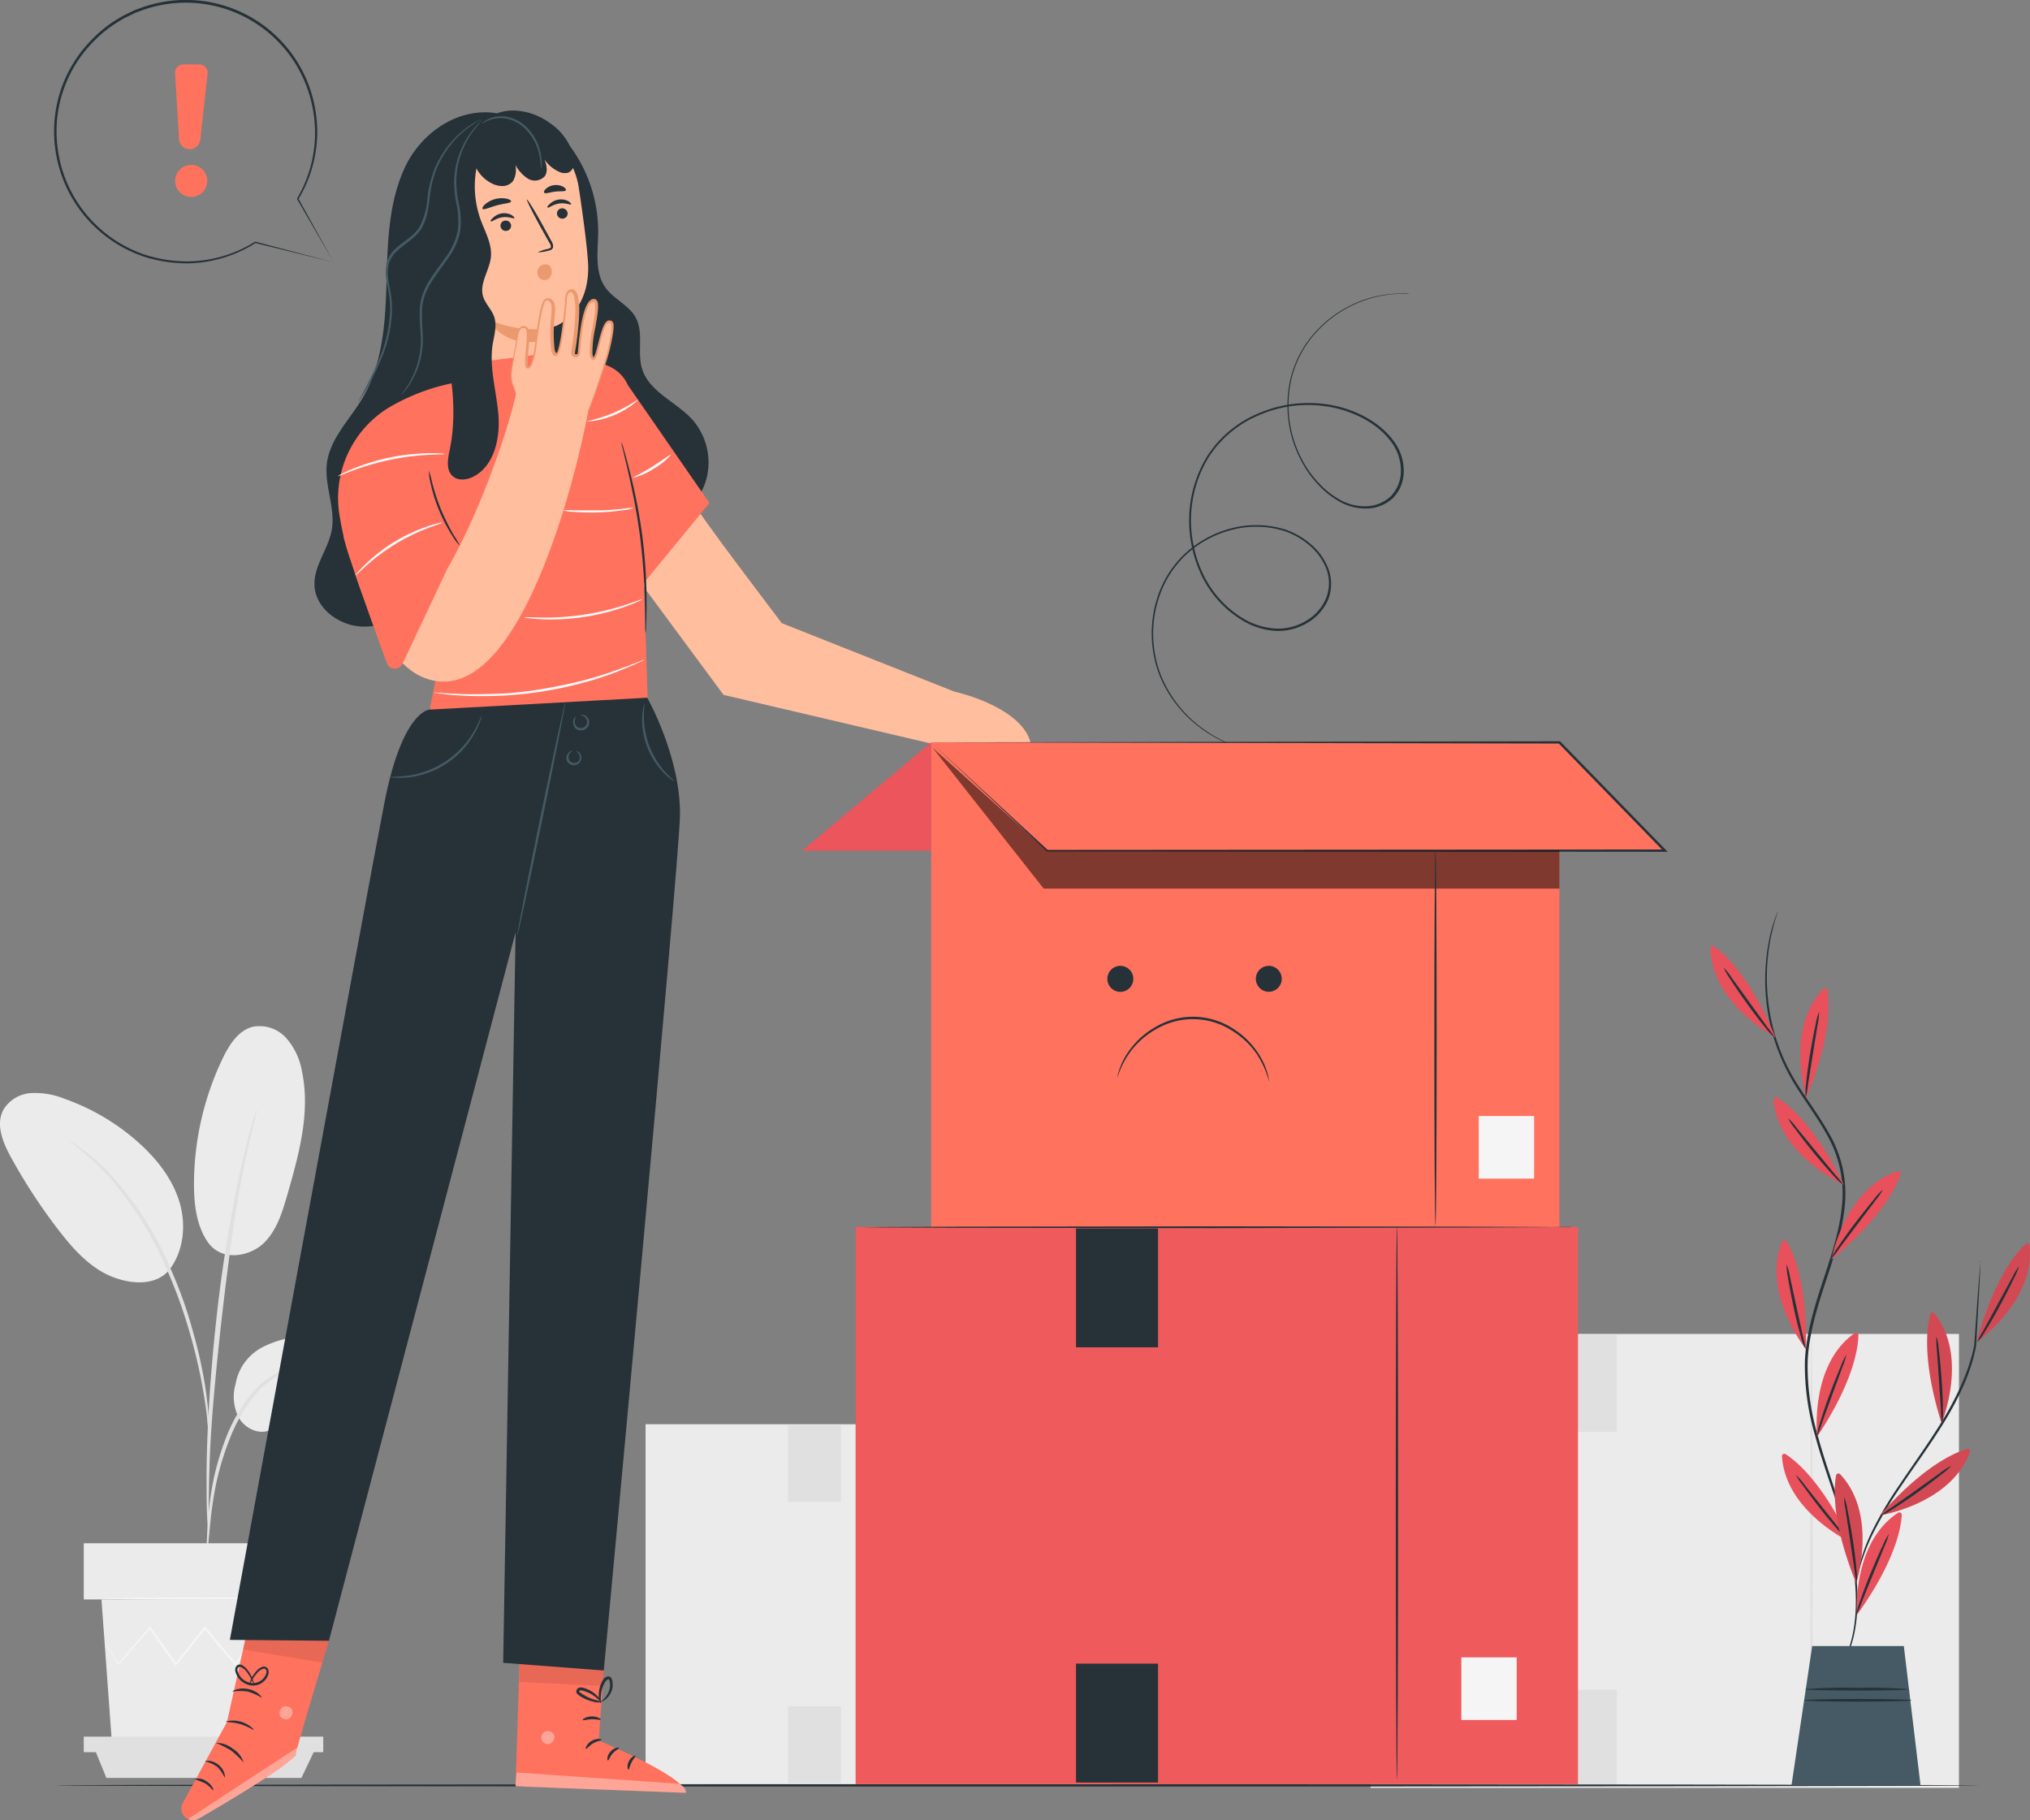 <svg xmlns="http://www.w3.org/2000/svg" width="2184.241" height="1958.179" viewBox="0 0 2184.241 1958.179">
  <rect x="0" y="0" width="2184.241" height="1958.179" fill="#808080" stroke="none"/>
  <g id="Group_12" data-name="Group 12" transform="translate(7133.686 5557.196)">
    <path id="Path_4" data-name="Path 4" d="M636.348,234.457h-502.1V621.716h502.1Z" transform="translate(-6573.324 -4259.499)" fill="#ebebeb"/>
    <path id="Path_5" data-name="Path 5" d="M189.557,619.967c-.673,0-1.256-86.338-1.256-192.835s.583-192.835,1.256-192.835,1.256,86.345,1.256,192.835S190.23,619.967,189.557,619.967Z" transform="translate(-6252.307 -4260.449)" fill="#e0e0e0"/>
    <path id="Path_6" data-name="Path 6" d="M233.4,277.565H194.929V321.1H233.4Z" transform="translate(-6212.942 -4003.469)" fill="#fafafa"/>
    <path id="Path_7" data-name="Path 7" d="M213.357,234.6H156.33v82.626h57.027Z" transform="translate(-6442.191 -4258.631)" fill="#e0e0e0"/>
    <path id="Path_8" data-name="Path 8" d="M213.357,278.19H156.33v82.633h57.027Z" transform="translate(-6442.191 -3999.757)" fill="#e0e0e0"/>
    <path id="Path_9" data-name="Path 9" d="M879.8,220.465H246.665V708.774H879.8Z" transform="translate(-5905.668 -4342.601)" fill="#ebebeb"/>
    <path id="Path_10" data-name="Path 10" d="M316.109,706.421c-.673,0-1.249-108.808-1.249-243.069s.576-243.075,1.249-243.075,1.256,108.808,1.256,243.075S316.838,706.421,316.109,706.421Z" transform="translate(-5500.64 -4343.717)" fill="#e0e0e0"/>
    <path id="Path_11" data-name="Path 11" d="M371.716,274.814h-48.54v54.862h48.54Z" transform="translate(-5451.249 -4019.808)" fill="#fafafa"/>
    <path id="Path_12" data-name="Path 12" d="M346.429,220.646H274.5V324.825h71.926Z" transform="translate(-5740.331 -4341.526)" fill="#e0e0e0"/>
    <path id="Path_13" data-name="Path 13" d="M346.429,275.606H274.5V379.785h71.926Z" transform="translate(-5740.331 -4015.104)" fill="#e0e0e0"/>
    <path id="Path_14" data-name="Path 14" d="M101.072,233.322c25.647-13.205,55.826-14.94,84.269-10.215,15.282,2.5,31.191,7.085,41.6,18.556s12.341,31.678.434,41.559c-7.135,5.877-17.018,6.745-26.273,6.655-22.273-.291-46.956-4.2-64.745,9.2-10.172,7.668-16.921,20.346-28.926,24.107s-25.262-3.324-31.529-14.031a48.918,48.918,0,0,1-3.567-36.2,55.222,55.222,0,0,1,28.733-39.63Z" transform="translate(-6952.572 -4341.093)" fill="#ebebeb"/>
    <path id="Path_15" data-name="Path 15" d="M78.982,404.906c15.667,22.372,46.136,15,60.261,1.3s20.1-33.461,25.5-52.308c12.438-43.148,24.924-88.413,15.716-132.332A73.225,73.225,0,0,0,163.54,185.6a38.587,38.587,0,0,0-36.35-12.1c-15.378,4.053-24.924,19.284-31.818,33.413A314.746,314.746,0,0,0,64.229,342.237C64.229,364.075,66.688,386.926,78.982,404.906Z" transform="translate(-6989.2 -4626.016)" fill="#ebebeb"/>
    <path id="Path_16" data-name="Path 16" d="M214.617,375.463c17.018-20.2,20.247-49.609,12.679-74.916s-24.683-46.812-44.4-64.4a239.024,239.024,0,0,0-79.448-46.861A84.782,84.782,0,0,0,67.676,183.2,37.459,37.459,0,0,0,37.69,201.336c-8.389,15.953-.338,35.286,8.34,51.1a606.967,606.967,0,0,0,52.162,79.5c15.668,20.152,33.746,40.06,57.417,49.172s48.643,8.049,61.274-8.487" transform="translate(-7167.838 -4564.465)" fill="#ebebeb"/>
    <path id="Path_17" data-name="Path 17" d="M66.431,431.026A48.424,48.424,0,0,0,67.877,420.9c.723-7.425,1.591-16.724,2.7-27.764A404.61,404.61,0,0,1,76.8,352.446a311.315,311.315,0,0,1,14.8-48.207,178.392,178.392,0,0,1,24.539-43.391,92.646,92.646,0,0,1,31-25.793,87.44,87.44,0,0,1,26.129-8.1,47.53,47.53,0,0,0,10.124-1.492,47.032,47.032,0,0,0-10.269,0,78.826,78.826,0,0,0-27.238,7.085,91.313,91.313,0,0,0-32.734,26.036,171.858,171.858,0,0,0-25.454,44.3,294.844,294.844,0,0,0-14.463,48.838,353.6,353.6,0,0,0-5.448,41.219c-.867,11.811-1.2,21.352-1.35,27.958A48.214,48.214,0,0,0,66.431,431.026Z" transform="translate(-6977.709 -4314.576)" fill="#e0e0e0"/>
    <path id="Path_18" data-name="Path 18" d="M68.255,644.628a20.484,20.484,0,0,0,.289-4.816v-13.5c0-11.714,0-28.68.578-49.6,1.061-41.851,4.821-86.775,11.618-150.367,6.6-59.733,15.427-129.2,24.779-174.37,1.977-10.27,4-19.527,5.93-27.625s3.327-15.135,4.821-20.776,2.314-9.646,3.182-13.115a19.771,19.771,0,0,0,.82-4.823,19.357,19.357,0,0,0-1.639,4.441c-1.061,3.421-2.362,7.661-3.953,12.914s-3.519,12.588-5.544,20.637S104.8,240.93,102.628,251.2A1528.052,1528.052,0,0,0,76.547,412.989C69.6,476.622,66.471,534.572,66.182,576.513c0,20.97,0,37.986.724,49.706.337,5.447.627,9.93.82,13.448A20.688,20.688,0,0,0,68.255,644.628Z" transform="translate(-6977.606 -4549.489)" fill="#e0e0e0"/>
    <path id="Path_19" data-name="Path 19" d="M194.408,503.421a90.778,90.778,0,0,0,0-14.129c-.53-9.062-1.784-22.129-4.339-38.18a502,502,0,0,0-12.631-55.632,459.329,459.329,0,0,0-23.285-65.854A350.065,350.065,0,0,0,85.841,223.276a169.725,169.725,0,0,0-16.1-14.947c-2.459-2.116-4.821-4.191-6.846-5.829l-5.978-4.3a85.887,85.887,0,0,0-11.907-7.612c-.675.916,16.825,11.228,38.9,34.71a369.331,369.331,0,0,1,66.625,106.06,511.8,511.8,0,0,1,23.381,65.222q7.952,27.188,13.161,55.056c2.892,15.863,4.821,28.93,5.592,37.8A88.53,88.53,0,0,0,194.408,503.421Z" transform="translate(-7103.47 -4520.024)" fill="#e0e0e0"/>
    <path id="Path_20" data-name="Path 20" d="M49.884,261.628l11.185,153.4H258.147l11.185-153.4Z" transform="translate(-7074.405 -4098.123)" fill="#ebebeb"/>
    <path id="Path_21" data-name="Path 21" d="M309.156,252.916H47.139v60.455H309.156Z" transform="translate(-7090.703 -4149.866)" fill="#ebebeb"/>
    <path id="Path_22" data-name="Path 22" d="M47.139,282.893v16.73H304.816v-16.73Z" transform="translate(-7090.703 -3971.824)" fill="#e0e0e0"/>
    <path id="Path_23" data-name="Path 23" d="M60.963,314.546,48.911,285.04H284.894l-14.077,29.506Z" transform="translate(-7080.182 -3959.073)" fill="#e0e0e0"/>
    <path id="Path_24" data-name="Path 24" d="M262.861,287.217a7.232,7.232,0,0,1-.916,1.443c-.772,1.013-1.784,2.318-2.941,3.907L247.53,307.029l-.53.673-.482-.673-28.2-39h1.59l-27.768,39.29-.867,1.256-.965-1.159L157.38,268.224h1.881l-1.784,2.311L128.02,307.417l-1.012,1.249-.867-1.3-27.817-39.29h1.639l-34.229,38.95-.578.722-.482-.819-10.7-17.737c-1.157-1.929-2.025-3.518-2.748-4.823a7.566,7.566,0,0,1-.867-1.735,7.33,7.33,0,0,1,1.157,1.541l3.037,4.58,11.233,17.695H64.722l33.746-39.436.82-1.013.772,1.062,28.058,39.144h-1.832l29.359-36.972c.627-.777,1.253-1.547,1.784-2.269l.964-1.207.965,1.159,32.83,39.29h-1.832l28.058-39.1.82-1.159.771,1.159c11.137,15.863,20.585,29.311,27.624,39.436h-1.012l11.956-14.462c1.3-1.5,2.362-2.7,3.182-3.712A10.2,10.2,0,0,1,262.861,287.217Z" transform="translate(-7071.599 -4073.576)" fill="#f5f5f5"/>
    <path id="Path_25" data-name="Path 25" d="M270.717,262.515c0,.673-49.415,1.249-110.3,1.249s-110.3-.576-110.3-1.249,49.366-1.207,110.3-1.207S270.717,261.842,270.717,262.515Z" transform="translate(-7073.043 -4100.023)" fill="#f5f5f5"/>
    <path id="Path_46" data-name="Path 46" d="M2112.485,291.527c0,.722-463.383,1.256-1034.8,1.256s-1034.9-.534-1034.9-1.256,463.29-1.256,1034.9-1.256S2112.485,290.854,2112.485,291.527Z" transform="translate(-7116.616 -3928.005)" fill="#263238"/>
    <path id="Path_47" data-name="Path 47" d="M185.6,35.487A154.29,154.29,0,0,1,220.4,134.123c-.243,20.344-4,42.761,7.855,59.3,8.972,12.534,25.363,18.85,32.642,32.445,8.771,16.343,1.3,37.025,6.7,54.766,7.619,25.165,37.125,35.723,54.626,55.343a70.016,70.016,0,0,1,14.461,64.022,71.931,71.931,0,0,1-45.223,47.823,46.862,46.862,0,0,1-35.772-.578c-11.811-5.882-19.284-17.982-25.065-29.794C219.008,394.21,116.945,268.626,111.158,243.268" transform="translate(-6710.479 -5441.235)" fill="#263238"/>
    <path id="Path_48" data-name="Path 48" d="M279.135,32.089c-41.747-6.749-81.953,20.971-99.454,59.442S161.6,173.487,160.4,215.91s-4.291,86.39-25.84,122.74c-13.692,23.092-34.9,43.388-38.23,69.951-2.989,23.815,9.352,47.823,5.254,71.494-3.568,20.633-19.284,38.567-18.657,59.44.772,25.169,26.66,44.113,51.777,44.786s48.643-12.484,68.357-28.1a262.723,262.723,0,0,0,75.062-95.406" transform="translate(-6878.263 -5467.438)" fill="#263238"/>
    <path id="Path_49" data-name="Path 49" d="M101.8,121.577A79.023,79.023,0,0,1,172.87,33.113c42.087-4.05,79.545,27.334,85.859,69.18,5.544,36.686,10.27,73.712,10.124,87.161-.534,40.544-24.107,56.309-33.746,61.081a54.323,54.323,0,0,1-10.707,2.651v.289l8.972,46.57c4.094,30.516-12.921,57.85-43.391,62.142s-54.425-18.995-59.1-49.511Z" transform="translate(-6769.631 -5457.422)" fill="#ffbe9d"/>
    <path id="Path_50" data-name="Path 50" d="M144.532,49.881c-.673.964-6.03-1.881-12.872-.868s-11.429,5.159-12.3,4.436,0-1.928,2.123-3.857a17.731,17.731,0,0,1,9.639-4.821,16.873,16.873,0,0,1,10.416,1.735C143.949,48.049,144.865,49.495,144.532,49.881Z" transform="translate(-6663.726 -5387.269)" fill="#263238"/>
    <path id="Path_51" data-name="Path 51" d="M135.737,52c-.68.965-6.03-1.928-12.921-.916s-11.38,5.207-12.248,4.483,0-1.976,2.123-3.856a17.737,17.737,0,0,1,9.639-4.821,17.261,17.261,0,0,1,10.416,1.784C135.105,50.167,136.07,51.565,135.737,52Z" transform="translate(-6715.962 -5374.539)" fill="#263238"/>
    <path id="Path_52" data-name="Path 52" d="M127.415,101.351a45.278,45.278,0,0,1,10.846-3.615c1.742-.434,3.331-1.012,3.477-2.266a9.086,9.086,0,0,0-1.929-4.821l-7.182-12.824C122.641,59.891,115.175,45.044,115.9,44.61s9.639,13.884,19.284,31.818c2.456,4.435,4.823,8.678,6.939,12.679a10.463,10.463,0,0,1,1.929,6.749,4.363,4.363,0,0,1-.9,1.788,4.422,4.422,0,0,1-1.6,1.2,12.336,12.336,0,0,1-2.942.867A43.373,43.373,0,0,1,127.415,101.351Z" transform="translate(-6682.624 -5387.107)" fill="#263238"/>
    <path id="Path_53" data-name="Path 53" d="M172.167,72.291s-26.175,6.026-62.238-9.063c0,0,15.572,33.506,64.695,21.6Z" transform="translate(-6717.779 -5276.477)" fill="#eb996e"/>
    <path id="Path_54" data-name="Path 54" d="M139.837,47.829c-.389,1.976-7.376,2.073-15.287,4.243s-14.121,5.254-15.426,3.76c-.576-.723.291-2.651,2.651-4.821a27.58,27.58,0,0,1,23.385-6.074C138.339,45.66,139.837,46.913,139.837,47.829Z" transform="translate(-6723.581 -5388.351)" fill="#263238"/>
    <path id="Path_55" data-name="Path 55" d="M142.046,47.913c-.965,1.736-5.926.82-11.616,1.543s-10.367,2.6-11.714,1.109c-.583-.723,0-2.363,1.832-4.146a15.989,15.989,0,0,1,9.063-3.953,16.431,16.431,0,0,1,9.639,1.784C141.567,45.551,142.483,47.045,142.046,47.913Z" transform="translate(-6666.881 -5400.487)" fill="#263238"/>
    <path id="Path_56" data-name="Path 56" d="M111.809,54.09a5.66,5.66,0,0,0,2.248,3.771,5.691,5.691,0,0,0,4.261,1.049,5.526,5.526,0,0,0,2.061-.666,5.518,5.518,0,0,0,2.609-3.345,5.534,5.534,0,0,0,.153-2.159,5.743,5.743,0,0,0-6.509-4.821,5.458,5.458,0,0,0-4.691,4A5.428,5.428,0,0,0,111.809,54.09Z" transform="translate(-6706.933 -5367.759)" fill="#263238"/>
    <path id="Path_57" data-name="Path 57" d="M120.566,52.193a5.743,5.743,0,0,0,6.509,4.821,5.511,5.511,0,0,0,3.706-2.076A5.62,5.62,0,0,0,131.752,53a5.53,5.53,0,0,0,.146-2.159,5.733,5.733,0,0,0-6.509-4.821,5.427,5.427,0,0,0-2.068.654,5.484,5.484,0,0,0-1.652,1.409,5.5,5.5,0,0,0-1.1,4.107Z" transform="translate(-6654.901 -5379.023)" fill="#263238"/>
    <path id="Path_58" data-name="Path 58" d="M128.586,55.024a8.493,8.493,0,0,0-10.034,4.146,8.839,8.839,0,0,0,1.207,10.172,7.762,7.762,0,0,0,10.027.723,9.657,9.657,0,0,0,3.137-6.556,9.234,9.234,0,0,0-1.547-6.556,5.25,5.25,0,0,0-6.12-1.833" transform="translate(-6672.99 -5327.474)" fill="#eb996e"/>
    <path id="Path_59" data-name="Path 59" d="M218.674,80.933a62.12,62.12,0,0,0-26.425-37.121,68.923,68.923,0,0,0-36.924-12.968,50.655,50.655,0,0,0-36.348,13.209,37.775,37.775,0,0,0-11.186,26.274l.77-6.749a24.579,24.579,0,0,0,0,17.017c1.11,2.941,2.456,5.93,3.615,8.87a38.08,38.08,0,0,0,18.028,19.621,24.8,24.8,0,0,0,12.053,2.941,14.454,14.454,0,0,0,10.943-5.352,24.117,24.117,0,0,0,2.6-17.259,41.254,41.254,0,0,0,13.164,14.463,14.461,14.461,0,0,0,18.125-2.073c3.955-4.821,2.408-12.438,0-18.416A36.437,36.437,0,0,0,202.186,96.36a13.445,13.445,0,0,0,10.749,1.157,10.453,10.453,0,0,0,5.593-7.231A22.137,22.137,0,0,0,218.674,80.933Z" transform="translate(-6734.926 -5469.085)" fill="#263238"/>
    <path id="Path_60" data-name="Path 60" d="M173.276,88.464c-.437,0-.34-5.737-2.221-14.463a55.139,55.139,0,0,0-16.633-30.227,39.513,39.513,0,0,0-16.675-9.015,36.278,36.278,0,0,0-15.53-.386,44.845,44.845,0,0,0-13.4,5.544,12.944,12.944,0,0,1,2.942-2.748,29.6,29.6,0,0,1,10.076-4.531,36.059,36.059,0,0,1,16.439,0,40.811,40.811,0,0,1,17.834,9.642,53.928,53.928,0,0,1,16.73,31.769,69.035,69.035,0,0,1,.867,10.9A10.239,10.239,0,0,1,173.276,88.464Z" transform="translate(-6724.383 -5463.792)" fill="#455a64"/>
    <path id="Path_61" data-name="Path 61" d="M477.36,292.436,292,218.915S197.077,94.393,199.054,91.982l-66.679,72.987,96.907,131.083,224.6,52.641,106.351.867C551.846,308.633,477.36,292.436,477.36,292.436Z" transform="translate(-6584.466 -5105.695)" fill="#ffbe9d"/>
    <path id="Path_62" data-name="Path 62" d="M345.376,77.927l-25.259-9.642L211.066,82.121V101.4l-3.136.386a223.419,223.419,0,0,0-66.768,25.936,113.967,113.967,0,0,0-53.03,116.039c4.436,27.576,13.017,61.08,29.6,80.461,31.673,37.07,60.6-8.73,60.6-8.73s19.862,45.32,18.7,66.77c-.965,17.987-8.868,55.4-11.422,67.061a3.508,3.508,0,0,0-.028,1.423,3.614,3.614,0,0,0,.534,1.311,3.568,3.568,0,0,0,2.339,1.513l230.05,42.565,1.11-56.264-7.328-231.4-10.367-89.861S402.264,75.709,345.376,77.927Z" transform="translate(-6856.472 -5246.438)" fill="#ff725e"/>
    <path id="Path_63" data-name="Path 63" d="M131.521,73.384l87.691,126.741-70.628,86Z" transform="translate(-6589.539 -5216.153)" fill="#ff725e"/>
    <path id="Path_64" data-name="Path 64" d="M156.481,287.8a55.808,55.808,0,0,1-.333-8.2c0-5.683,0-13.157-.291-22.268A674.91,674.91,0,0,0,150.6,184.2c-3.615-28.443-9.16-53.849-13.358-72.313l-5.107-21.694a55.2,55.2,0,0,1-1.638-8,46.269,46.269,0,0,1,2.6,7.762c1.492,4.821,3.518,12.389,5.836,21.549a590.363,590.363,0,0,1,14.17,72.313,566.57,566.57,0,0,1,4.531,73.472c0,9.639-.243,17.064-.527,22.317A48.483,48.483,0,0,1,156.481,287.8Z" transform="translate(-6595.603 -5163.874)" fill="#263238"/>
    <path id="Path_65" data-name="Path 65" d="M201.568,84.791c0,.386-6.648.337-17.307.868A280.266,280.266,0,0,0,142.9,91.01a286.627,286.627,0,0,0-40.11,11.522c-10.027,3.713-16.053,6.46-16.246,6.075a17.187,17.187,0,0,1,4.05-2.362c2.652-1.447,6.6-3.279,11.57-5.352a224.544,224.544,0,0,1,81.952-16.969c5.406,0,9.646,0,12.782.289A15.191,15.191,0,0,1,201.568,84.791Z" transform="translate(-6856.667 -5153.558)" fill="#fafafa"/>
    <path id="Path_66" data-name="Path 66" d="M197.349,92.408a42.653,42.653,0,0,1-10.943,2.411,243.332,243.332,0,0,1-53.849,1.832,43.4,43.4,0,0,1-11.089-1.639,63.133,63.133,0,0,1,11.186,0H159.46c10.457,0,19.909-1.061,26.751-1.688A61.569,61.569,0,0,1,197.349,92.408Z" transform="translate(-6649.246 -5103.18)" fill="#fafafa"/>
    <path id="Path_67" data-name="Path 67" d="M173.239,84.177a68.182,68.182,0,0,1-18.8,15.186A66.171,66.171,0,0,1,132.311,109c-.291-.674,9.646-4.821,20.825-11.956S172.76,83.6,173.239,84.177Z" transform="translate(-6584.881 -5152.27)" fill="#fafafa"/>
    <path id="Path_68" data-name="Path 68" d="M180.179,75.706a90.928,90.928,0,0,1-55.008,23.14c0-.771,13.261-2.8,28.493-9.3S179.7,75.08,180.179,75.706Z" transform="translate(-6627.253 -5202.566)" fill="#fafafa"/>
    <path id="Path_69" data-name="Path 69" d="M242.926,106.58a23.082,23.082,0,0,1-4.531,2.366c-3.039,1.443-7.425,3.227-13.018,5.3a240.708,240.708,0,0,1-44.786,11.38,237.085,237.085,0,0,1-46.139,2.554c-5.926-.243-10.7-.673-13.976-1.11a22.844,22.844,0,0,1-5.066-.916c0-.43,7.328,0,19.284.291a283.452,283.452,0,0,0,90.294-13.885C235.98,108.947,242.78,106.2,242.926,106.58Z" transform="translate(-6685.226 -5019.202)" fill="#fafafa"/>
    <path id="Path_70" data-name="Path 70" d="M327.687,115.964a17.942,17.942,0,0,1-2.075,1.207l-6.169,2.7c-5.3,2.505-13.164,5.78-23,9.639A355.072,355.072,0,0,1,261.3,140.744a414.25,414.25,0,0,1-89.183,13.837c-13.885.527-26.369.479-36.882,0s-18.944-1.256-24.78-2.075l-6.7-.916a9.122,9.122,0,0,1-2.318-.479,7.522,7.522,0,0,1,2.366,0l6.745.43c5.836.486,14.461.965,24.732,1.256s22.948,0,36.736-.486a354.445,354.445,0,0,0,44.689-4.816c15.766-2.609,30.616-5.739,44.016-9.111s25.259-7.189,35.1-10.707,17.834-6.46,23.233-8.674l6.266-2.463A12.144,12.144,0,0,1,327.687,115.964Z" transform="translate(-6768.203 -4963.26)" fill="#fafafa"/>
    <path id="Path_71" data-name="Path 71" d="M137.443,263.656l-26.081,117.78L63.78,468.642a12.352,12.352,0,0,0,11.394,18.271,12.246,12.246,0,0,0,5.576-1.638c22.08-12.726,103.119-60.115,104.517-68.844,1.688-10.076,35.771-122.4,35.771-122.4Z" transform="translate(-7000.802 -4086.078)" fill="#ff725e"/>
    <g id="Group_1" data-name="Group 1" transform="translate(-6931.334 -3677.406)" opacity="0.6">
      <path id="Path_72" data-name="Path 72" d="M63.312,361.684l117.775-77.13-1.253,4.816a18.63,18.63,0,0,1-7.135,10.707c-9.642,6.891-36.494,25.4-97.72,61.177a12.36,12.36,0,0,1-11.666.431Z" transform="translate(-63.312 -284.554)" fill="#fff" opacity="0.6"/>
    </g>
    <g id="Group_2" data-name="Group 2" transform="translate(-6832.956 -3721.647)" opacity="0.6">
      <path id="Path_73" data-name="Path 73" d="M82.087,278.6a7.47,7.47,0,0,0-4.291,9.014,7.181,7.181,0,0,0,8.87,4.337,7.9,7.9,0,0,0,4.531-9.639,7.48,7.48,0,0,0-9.641-3.525" transform="translate(-77.49 -278.178)" fill="#fff" opacity="0.6"/>
    </g>
    <path id="Path_74" data-name="Path 74" d="M86.889,304.655a38.554,38.554,0,0,0-8.051-11.616A37.43,37.43,0,0,0,65.967,287.3c0-.333,1.687-.868,4.531-.576a19.317,19.317,0,0,1,10.027,4.434,18.722,18.722,0,0,1,6.075,8.966C87.419,302.872,87.179,304.655,86.889,304.655Z" transform="translate(-6978.883 -3949.571)" fill="#263238"/>
    <path id="Path_75" data-name="Path 75" d="M84.554,301.936c-.675.388-3.52-4.337-9.16-7.564a90.541,90.541,0,0,0-11.088-4.3,13.794,13.794,0,0,1,12.438,1.978C83.156,295.767,85.228,301.791,84.554,301.936Z" transform="translate(-6988.747 -3933.21)" fill="#263238"/>
    <path id="Path_76" data-name="Path 76" d="M97.344,304.841a117.566,117.566,0,0,0-13.305-12.629,118.991,118.991,0,0,0-16.391-8.341,27.535,27.535,0,0,1,17.934,6.169A27.016,27.016,0,0,1,97.344,304.841Z" transform="translate(-6968.899 -3966.051)" fill="#263238"/>
    <path id="Path_77" data-name="Path 77" d="M99.211,290.212c-.482.632-6.315-3.664-14.463-6.023s-15.523-1.978-15.572-2.8a30.766,30.766,0,0,1,30.227,8.82Z" transform="translate(-6959.822 -3986.569)" fill="#263238"/>
    <path id="Path_78" data-name="Path 78" d="M101.76,285.434a61.029,61.029,0,0,0-15.089-6.7,61.3,61.3,0,0,0-16.488,0c0-.284,1.495-1.443,4.58-2.359a26.94,26.94,0,0,1,23.719,4.823C100.941,283.505,101.953,285.24,101.76,285.434Z" transform="translate(-6953.839 -4016.161)" fill="#263238"/>
    <path id="Path_79" data-name="Path 79" d="M85.853,294.279a10.826,10.826,0,0,1,.964-4.441,30.922,30.922,0,0,1,6.364-10.749,14.16,14.16,0,0,1,7.424-5.107,5.1,5.1,0,0,1,5.207,2.408,8.1,8.1,0,0,1,.53,5.787A17.5,17.5,0,0,1,87.637,294.23a20.349,20.349,0,0,1-16.825-15.044,7.238,7.238,0,0,1,1.109-5.787,4.822,4.822,0,0,1,5.544-1.3,17.6,17.6,0,0,1,6.749,5.926,35.677,35.677,0,0,1,5.737,11.138,11.087,11.087,0,0,1,.82,4.531,55.345,55.345,0,0,0-8.051-14.461,16.316,16.316,0,0,0-5.977-4.823,2.654,2.654,0,0,0-1.639-.146,2.626,2.626,0,0,0-1.4.867,4.833,4.833,0,0,0-.482,3.81,18.156,18.156,0,0,0,14.656,12.629,15.181,15.181,0,0,0,16.053-9.979,6.016,6.016,0,0,0,0-4.046,2.672,2.672,0,0,0-1.2-1.131,2.725,2.725,0,0,0-1.64-.222,12.68,12.68,0,0,0-6.411,4.15A49.463,49.463,0,0,0,85.853,294.279Z" transform="translate(-6951.236 -4038.211)" fill="#263238"/>
    <g id="Group_3" data-name="Group 3" transform="translate(-6872.181 -3822.422)" opacity="0.3">
      <path id="Path_80" data-name="Path 80" d="M77.477,276.431l-5.64,27,85.282,14.121,7.135-23.524-83.74-30.373Z" transform="translate(-71.837 -263.656)" opacity="0.3"/>
    </g>
    <path id="Path_81" data-name="Path 81" d="M210.6,273.2l-7.043,94.1s93.333,38.569,93.722,56.305l-183.2-7.085,4.823-147.133Z" transform="translate(-6693.107 -4052.034)" fill="#ff725e"/>
    <g id="Group_4" data-name="Group 4" transform="translate(-6551.282 -3694.957)" opacity="0.6">
      <path id="Path_82" data-name="Path 82" d="M123.654,282.124a7.521,7.521,0,0,0-5.5,8.341,7.228,7.228,0,0,0,8.2,5.545,7.921,7.921,0,0,0,5.787-8.875,7.47,7.47,0,0,0-9.16-4.816" transform="translate(-118.081 -282.025)" fill="#fff" opacity="0.6"/>
    </g>
    <g id="Group_5" data-name="Group 5" transform="translate(-6578.927 -3650.363)" opacity="0.6">
      <path id="Path_83" data-name="Path 83" d="M114.1,303.3l1.062-14.85L290.4,300.65s8.056,3.858,6.9,9.638Z" transform="translate(-114.097 -288.451)" fill="#fff" opacity="0.6"/>
    </g>
    <path id="Path_84" data-name="Path 84" d="M142,284.17c0,.916-4.531,1.152-9.014,3.851S126,294.384,125.172,294s.729-5.5,6.224-8.681S142.243,283.351,142,284.17Z" transform="translate(-6628.462 -3969.722)" fill="#263238"/>
    <path id="Path_85" data-name="Path 85" d="M140.959,285.029c0,.916-3.761,2.269-6.939,5.933s-4.191,7.612-5.107,7.564-1.256-5.156,2.79-9.639S140.959,284.064,140.959,285.029Z" transform="translate(-6608.524 -3961.761)" fill="#263238"/>
    <path id="Path_86" data-name="Path 86" d="M132.4,300.987c-.826,0-1.881-4.392.576-9.16s6.745-6.606,7.085-5.836-2.311,3.275-4.289,7.23S133.271,300.939,132.4,300.987Z" transform="translate(-6589.935 -3954.431)" fill="#263238"/>
    <path id="Path_87" data-name="Path 87" d="M143.849,283.322c-.389.77-4.434-.625-9.639-.479s-9.063,1.589-9.646.819,3.47-3.81,9.646-3.907S144.425,282.649,143.849,283.322Z" transform="translate(-6631.178 -3990.476)" fill="#263238"/>
    <g id="Group_6" data-name="Group 6" transform="translate(-6574.923 -3767.123)" opacity="0.3">
      <path id="Path_88" data-name="Path 88" d="M205.786,278.516l-1.2,16.779-89.912-4.289.576-19.381Z" transform="translate(-114.674 -271.625)" opacity="0.3"/>
    </g>
    <path id="Path_89" data-name="Path 89" d="M150.99,290.936a16.589,16.589,0,0,1-9.16-.388,40.2,40.2,0,0,1-9.646-3.324,43.887,43.887,0,0,1-5.156-2.991,12.061,12.061,0,0,1-2.7-2.262,3.96,3.96,0,0,1,0-4.823,4.771,4.771,0,0,1,1.77-1.423,4.873,4.873,0,0,1,2.234-.458,13.631,13.631,0,0,1,3.421.583,32.323,32.323,0,0,1,5.593,2.214,31.352,31.352,0,0,1,8.244,5.836c4.094,4.094,5.4,7.522,5.107,7.661s-2.359-2.6-6.558-6.023a38.754,38.754,0,0,0-8-4.823,53.166,53.166,0,0,0-5.2-1.832c-1.929-.576-3.567-.625-4.1,0s0,.486,0,1.061a8.978,8.978,0,0,0,1.978,1.638,46.88,46.88,0,0,0,4.823,2.942,49.01,49.01,0,0,0,8.723,3.761A63.59,63.59,0,0,1,150.99,290.936Z" transform="translate(-6637.112 -4017.132)" fill="#263238"/>
    <path id="Path_90" data-name="Path 90" d="M129.114,302.382a15.209,15.209,0,0,1-2.075-8.966,32.344,32.344,0,0,1,1.645-9.986,34.13,34.13,0,0,1,2.554-5.447,7.694,7.694,0,0,1,6.023-4.434,4.328,4.328,0,0,1,3.761,2.748,12.019,12.019,0,0,1,.77,3.379,19.987,19.987,0,0,1,0,6.169,21.144,21.144,0,0,1-4.288,9.305c-3.761,4.816-7.522,5.545-7.619,5.253s2.894-2.075,5.836-6.558a20.793,20.793,0,0,0,3.227-8.487,19.382,19.382,0,0,0,0-5.3c-.236-1.929-.916-3.567-1.638-3.373a6.774,6.774,0,0,0-3.324,2.894,35.771,35.771,0,0,0-2.463,4.816,34.531,34.531,0,0,0-2.116,9.063C128.774,298.863,129.6,302.382,129.114,302.382Z" transform="translate(-6616.443 -4027.321)" fill="#263238"/>
    <path id="Path_91" data-name="Path 91" d="M284.277,134.693s-28.926,1.3-48.21,100.231S69.794,1135.418,69.794,1135.418l106.591.964,200.837-762.09L363.871,1160.1l108.273,8.292s81.238-869.156,81.96-919.73c.964-63.057-35.245-126.836-35.245-126.836Z" transform="translate(-6956.149 -4928.432)" fill="#263238"/>
    <path id="Path_92" data-name="Path 92" d="M166.243,122.467c.673,0-10.416,56.645-24.732,126.211S115.045,374.55,114.365,374.4s10.367-56.645,24.683-126.211S165.709,122.321,166.243,122.467Z" transform="translate(-6691.606 -4924.637)" fill="#455a64"/>
    <path id="Path_93" data-name="Path 93" d="M131.264,124.795c0-.284,2.894-1.152,6.225,1.783a8.783,8.783,0,0,1,2.887,6.8,8.518,8.518,0,0,1-5.447,7.328,8.636,8.636,0,0,1-9.063-1.207,9.016,9.016,0,0,1-2.845-6.842c0-4.441,2.991-5.982,3.039-5.69a13.763,13.763,0,0,0-1.256,5.642,7.358,7.358,0,0,0,2.561,5.107,6.9,6.9,0,0,0,9.3-1.374,6.891,6.891,0,0,0,1.4-3.109,7.3,7.3,0,0,0-1.832-5.4C133.873,125.086,131.215,125.183,131.264,124.795Z" transform="translate(-6640.049 -4912.843)" fill="#455a64"/>
    <path id="Path_94" data-name="Path 94" d="M132.868,130.537c0-.285,2.984,0,4.816,4a8.2,8.2,0,0,1-15.28,5.933,8.294,8.294,0,0,1-.368-3.615,8.393,8.393,0,0,1,1.187-3.428c2.269-3.615,5.35-3.518,5.253-3.227a9.3,9.3,0,0,0-3.713,4.046,7.129,7.129,0,0,0,0,5.4,6.419,6.419,0,0,0,8.306,2.866,6.481,6.481,0,0,0,2.5-1.992,7.225,7.225,0,0,0,.625-5.406C134.79,131.842,132.625,130.877,132.868,130.537Z" transform="translate(-6646.226 -4879.441)" fill="#455a64"/>
    <path id="Path_95" data-name="Path 95" d="M194.234,124.643a18.358,18.358,0,0,1-1.249,4.823,80.32,80.32,0,0,1-5.642,12.775A93.7,93.7,0,0,1,113.2,191.079a80.544,80.544,0,0,1-13.933,0,19.245,19.245,0,0,1-4.821-.777c0-.479,7.279.34,18.8-1.1a97.795,97.795,0,0,0,72.794-47.971C191.68,131.492,193.8,124.5,194.234,124.643Z" transform="translate(-6809.752 -4911.727)" fill="#455a64"/>
    <path id="Path_96" data-name="Path 96" d="M168.32,206.162a24.851,24.851,0,0,1-3.227-1.929,58.184,58.184,0,0,1-7.716-6.648A82,82,0,0,1,133.8,136.408a52.927,52.927,0,0,1,1.3-10.076c.527-2.366.867-3.615,1.062-3.574s-.583,5.26-.583,13.7a89.367,89.367,0,0,0,23.094,59.921C164.323,202.6,168.563,205.78,168.32,206.162Z" transform="translate(-6576.444 -4922.909)" fill="#455a64"/>
    <path id="Path_97" data-name="Path 97" d="M136.642,318.989l47.339,2.6a238.327,238.327,0,0,0,13.407,38.568c38.131-66.144,67.491-154.8,75.013-190.427q-1.593-5.254-3.907-11.859a50.322,50.322,0,0,1,.576-20.055c1.3-7.906,3.518-18.608,4.15-23.525,2.068-15.042,4.483-17.452,9.639-15.717,7.134,2.314-2.942,42.28,2.894,43.148,3.185.434,6.988-13.257,8.147-24.491s6.169-45.75,9.881-48.208c5.447-3.375,10.173,1.976,8.827,13.161s-3.137,45.075,2.8,45.509,10.749-56.838,10.749-56.838-.916-12.438,5.926-12.149c12.393.531,2.748,60.936,1.693,66.673-.777,3.953,5.683,4.821,6.266.386s3.567-57.32,16.148-56.887c9.639.338-7.474,49.752-2.026,61.226s9.208-38.9,18.465-38.23c3.421.289,5.982.964-.34,29.456a649.651,649.651,0,0,1-22.122,66.817c-14.468,79.063-79.017,331.967-179.871,285.689-56.4-25.89-82.775-154.272-82.775-154.272Z" transform="translate(-6850.891 -5303.343)" fill="#ffbe9d"/>
    <path id="Path_98" data-name="Path 98" d="M196.85,189.727a6.565,6.565,0,0,1,.479-1.736c.437-1.253.965-2.892,1.686-4.821,1.589-4.58,3.761-10.944,6.606-19.284s6.266-18.464,9.639-30.42c1.735-5.93,3.185-12.389,4.483-19.284.68-3.471,1.3-7.039,1.742-10.7a41.929,41.929,0,0,0,0-5.447c0-1.881-.437-3.423-1.929-3.471s-2.56.867-3.615,2.459a29.637,29.637,0,0,0-2.366,5.351c-1.346,3.809-2.408,7.858-3.47,11.956s-2.026,8.388-3.275,12.727a19.816,19.816,0,0,1-2.894,6.653,2.674,2.674,0,0,1-1.3.82,2.174,2.174,0,0,1-1.832-.434,6.1,6.1,0,0,1-1.346-1.783,13.544,13.544,0,0,1-1.013-3.712,118.9,118.9,0,0,1,2.894-28.926c.819-4.821,1.686-9.642,2.311-14.463a72.82,72.82,0,0,0,.625-7.424c.049-2.6-.333-5.351-1.346-5.785s-3.47.916-4.823,2.941a29.287,29.287,0,0,0-3.13,6.846,99.827,99.827,0,0,0-3.713,15.427c-.916,5.3-1.645,10.7-2.269,16.2-.243,2.748-.527,5.5-.77,8.292l-.389,4.194a6.079,6.079,0,0,1-1.929,4.821,4.813,4.813,0,0,1-5.683,0,3.927,3.927,0,0,1-1.735-2.748,5.224,5.224,0,0,1,0-1.543v-1.012l1.3-8.436c.819-5.689,1.5-11.378,2.026-17.163s.965-11.618,1.062-17.452A57.9,57.9,0,0,0,181.133,65.2a5.721,5.721,0,0,0-2.415-3.471,2.891,2.891,0,0,0-3.227,1.06,15.77,15.77,0,0,0-1.832,9.353c-1.062,11.329-2.269,22.465-3.907,33.409-.819,5.447-1.735,10.895-3.081,16.246-.389,1.3-.777,2.652-1.256,4a8.114,8.114,0,0,1-2.748,4.146,2.891,2.891,0,0,1-3.518-.772,5.8,5.8,0,0,1-1.3-2.169,19.916,19.916,0,0,1-1.11-4.146,161.654,161.654,0,0,1-.284-31.576,83.81,83.81,0,0,0,.819-14.8,8.214,8.214,0,0,0-2.7-5.5,3.234,3.234,0,0,0-2.512-.386,7.94,7.94,0,0,0-1.3.578c-.437.386-.389,0-.673.82a65.223,65.223,0,0,0-3.81,13.45c-.965,4.821-1.783,9.208-2.505,13.74s-1.4,8.967-1.978,13.4-.867,8.774-1.735,13.112a71.457,71.457,0,0,1-3.379,12.438,23.817,23.817,0,0,1-1.395,2.989c-.673.915-1.062,2.073-2.894,2.651a2.41,2.41,0,0,1-2.456-1.06,6.994,6.994,0,0,1-.77-1.783,18.887,18.887,0,0,1-.389-3.182c0-8.244,1.11-15.764,1.541-23.044a57.264,57.264,0,0,0,0-10.461c0-1.543-.722-3.375-1.589-3.712a4.443,4.443,0,0,0-3.907,0,13.579,13.579,0,0,0-3.567,7.907c-.722,2.941-1.013,5.93-1.54,8.774-2.026,11.378-4.15,21.212-5.156,29.214a39.336,39.336,0,0,0,0,10.606c.673,2.893,1.686,5.5,2.214,7.521s1.062,3.471,1.4,4.821a8.909,8.909,0,0,1,.382,1.59,6.216,6.216,0,0,1-.673-1.495l-1.638-4.821c-.68-2.073-1.686-4.387-2.512-7.569a38.726,38.726,0,0,1,0-10.9c.916-8.147,2.845-17.885,4.823-29.311.534-2.844.819-5.834,1.45-8.919a44.6,44.6,0,0,1,1.3-4.821,8.209,8.209,0,0,1,2.991-4.387,6.077,6.077,0,0,1,5.69,0,6.492,6.492,0,0,1,3.032,5.592,58.321,58.321,0,0,1,0,10.9c-.333,7.327-1.492,14.993-1.3,22.8a16.636,16.636,0,0,0,.333,2.748c0,.916.68,1.3.583,1.109s.916-.772,1.3-1.543a22.1,22.1,0,0,0,1.256-2.652,65.119,65.119,0,0,0,3.136-12.052c.819-4.194,1.1-8.533,1.686-13.017s1.152-8.918,1.881-13.5,1.54-9.16,2.456-13.836a62.92,62.92,0,0,1,4.046-14.221,4.842,4.842,0,0,1,1.693-1.881,9.343,9.343,0,0,1,2.019-.82,5.881,5.881,0,0,1,4.823.723,10.438,10.438,0,0,1,3.907,7.328,29.013,29.013,0,0,1,0,7.907c-.243,2.459-.486,4.821-.625,7.52a153.332,153.332,0,0,0,.284,30.854,19.8,19.8,0,0,0,.965,3.567,3.359,3.359,0,0,0,.722,1.253h.243v.049a9.624,9.624,0,0,0,1.4-2.652,32.865,32.865,0,0,0,1.152-3.76c1.3-5.11,2.172-10.509,2.991-15.909,1.638-10.847,2.845-21.984,3.858-33.265v.242a18.59,18.59,0,0,1,2.456-11.425,6.033,6.033,0,0,1,6.7-1.977,8.632,8.632,0,0,1,4.143,5.3,60.319,60.319,0,0,1,1.881,18.175c0,5.977-.527,11.859-1.062,17.692s-1.249,11.57-2.068,17.259c-.437,2.893-.867,5.689-1.3,8.533-.382,1.784-.291,1.832,0,2.362a2.017,2.017,0,0,0,1.131.347,2.039,2.039,0,0,0,1.138-.347c.576-.434.673-1.253.819-2.844l.333-4.194.867-8.34c.583-5.5,1.353-10.991,2.269-16.343a109.3,109.3,0,0,1,3.858-15.86,35.021,35.021,0,0,1,3.518-7.473,10.737,10.737,0,0,1,3.088-3.182,5.288,5.288,0,0,1,4.816-.723,5.613,5.613,0,0,1,2.651,4.243,23.125,23.125,0,0,1,.243,4.1,69.416,69.416,0,0,1-.625,7.762c-.68,4.821-1.589,9.931-2.463,14.8a121.433,121.433,0,0,0-2.984,27.913,12.316,12.316,0,0,0,.77,2.941,5.38,5.38,0,0,0,.624.964v-.337A19.374,19.374,0,0,0,205,125.946c1.249-4.194,2.262-8.436,3.372-12.582a122.352,122.352,0,0,1,3.615-12.2,30.081,30.081,0,0,1,2.6-5.688,9.16,9.16,0,0,1,2.221-2.555,4,4,0,0,1,1.686-.868,6.1,6.1,0,0,1,1.881,0,3.7,3.7,0,0,1,1.818.7,3.656,3.656,0,0,1,1.214,1.522,8.928,8.928,0,0,1,.631,3.182,38.131,38.131,0,0,1-.34,5.833c-.43,3.76-1.159,7.328-1.832,10.847a180.7,180.7,0,0,1-4.823,19.284c-3.615,11.956-7.231,22.079-10.166,30.323s-5.447,14.463-7.141,18.9c-.819,2.024-1.492,3.615-1.971,4.821A11.023,11.023,0,0,1,196.85,189.727Z" transform="translate(-6697.481 -5304.486)" fill="#eb996e"/>
    <path id="Path_99" data-name="Path 99" d="M87.454,133.828c9.16,32.352,27.094,82.245,46.329,134.983a9.107,9.107,0,0,0,16.825.819l47.15-99.738s-11.38-81.959-10.416-79.018S90.058,101.48,90.058,101.48Z" transform="translate(-6851.262 -5112.734)" fill="#ff725e"/>
    <path id="Path_100" data-name="Path 100" d="M182.893,94.686c0,.386-5.878,2.121-15.183,5.689a214.4,214.4,0,0,0-35,17.066,219.685,219.685,0,0,0-31.336,23.138c-7.472,6.606-11.763,11.138-12.052,10.846s.82-1.346,2.651-3.518a116.458,116.458,0,0,1,8.2-8.625,180.728,180.728,0,0,1,31.24-24.106,184.036,184.036,0,0,1,35.671-16.584,112.236,112.236,0,0,1,11.478-3.278A13.783,13.783,0,0,1,182.893,94.686Z" transform="translate(-6840.449 -5089.646)" fill="#fafafa"/>
    <path id="Path_101" data-name="Path 101" d="M134.018,167.341a51.03,51.03,0,0,1-7.911-10.317,176.81,176.81,0,0,1-14.461-27.672,173.843,173.843,0,0,1-9.306-29.889,49.685,49.685,0,0,1-1.686-12.823,90.068,90.068,0,0,1,3.428,12.389,240.979,240.979,0,0,0,9.639,29.359,246.96,246.96,0,0,0,13.788,27.72A101.482,101.482,0,0,1,134.018,167.341Z" transform="translate(-6772.866 -5137.425)" fill="#263238"/>
    <path id="Path_102" data-name="Path 102" d="M171.791,42.938a106.052,106.052,0,0,0-9.208,90.681c4.823,13.257,12.539,26.323,11.137,40.4s-12.387,28.009-8.528,41.894c2.311,8.243,9.347,14.462,12.1,22.465,3.137,9.641,0,19.814-1.686,29.7-3.858,25.262,4.247,50.668,6.218,76.122s-4.816,55.3-27.57,66.384c-6.9,3.375-15.912,4.339-21.65-.82-7.328-6.508-5.3-18.271-3.275-27.913,19.957-96.418-41.7-190.522-27.625-288.1,2.269-15.62,10.992-42.135,22.226-53.03s42.42-9.641,53.03,1.928" transform="translate(-6779.21 -5454.712)" fill="#263238"/>
    <path id="Path_103" data-name="Path 103" d="M96.305,328.727a101.8,101.8,0,0,0,7.279-10.317,93.479,93.479,0,0,0,12.583-31.576,96.027,96.027,0,0,0,1.494-23.43,248.269,248.269,0,0,1-1.012-27.431,59.31,59.31,0,0,1,2.748-14.752,82.157,82.157,0,0,1,6.656-14.173c5.4-9.111,12.192-17.6,18.458-26.659a73.118,73.118,0,0,0,13.115-28.926,90.206,90.206,0,0,0-1.686-29.552,112.27,112.27,0,0,1-2.123-27.383A92.378,92.378,0,0,1,158.639,71,89.491,89.491,0,0,1,175.7,40.968a63.553,63.553,0,0,1,6.558-6.7,13.165,13.165,0,0,1,2.505-2.073,105.581,105.581,0,0,0-8.334,9.642,92.549,92.549,0,0,0-20.346,53.03,109.8,109.8,0,0,0,2.359,26.9,91.415,91.415,0,0,1,1.832,30.371,75.8,75.8,0,0,1-13.5,29.745c-6.315,9.208-13.115,17.644-18.417,26.515a74.968,74.968,0,0,0-6.459,13.692,55.857,55.857,0,0,0-2.748,14.173,261.639,261.639,0,0,0,.771,27.142,96.4,96.4,0,0,1-1.832,23.863,90.339,90.339,0,0,1-13.5,31.769,69.941,69.941,0,0,1-5.785,7.424A15.377,15.377,0,0,1,96.305,328.727Z" transform="translate(-6798.694 -5460.793)" fill="#455a64"/>
    <path id="Path_104" data-name="Path 104" d="M89.719,336.117a17.751,17.751,0,0,1,1.495-3.23c1.205-2.266,2.748-5.254,4.821-9.015,4.05-7.858,10.076-19.284,16.005-33.746a147.084,147.084,0,0,0,11.86-53.368,103.734,103.734,0,0,0-1.205-15.813c-.82-5.4-2.073-10.847-2.893-16.536a46.869,46.869,0,0,1,.386-17.741,31.728,31.728,0,0,1,9.642-15.475c9.063-8.243,20.007-13.643,25.7-23.333a78.935,78.935,0,0,0,8.533-30.9,120.7,120.7,0,0,1,6.655-28.925,104.556,104.556,0,0,1,39-49.27,80.955,80.955,0,0,1,8.82-5.158,14.518,14.518,0,0,1,3.282-1.446,119.358,119.358,0,0,0-11.526,7.424A105.254,105.254,0,0,0,184.4,66.05a102.234,102.234,0,0,0-11.762,22.707,122.488,122.488,0,0,0-6.273,28.926c-1.443,10.268-2.6,21.742-8.771,31.914s-17.452,15.957-26.081,24.1a29.5,29.5,0,0,0-9.111,14.463,44.632,44.632,0,0,0-.337,16.776c.771,5.544,1.976,11.04,2.8,16.488a97.743,97.743,0,0,1,1.157,16.2,146.358,146.358,0,0,1-12.486,54.235,323.414,323.414,0,0,1-16.777,33.746l-5.11,7.569A16.625,16.625,0,0,1,89.719,336.117Z" transform="translate(-6837.81 -5461)" fill="#455a64"/>
    <path id="Path_105" data-name="Path 105" d="M389.179,969.386a11.361,11.361,0,0,1,.867-2.026c.673-1.443,1.589-3.372,2.7-5.829a141.793,141.793,0,0,0,8.05-23.337c5.308-20.727,7.189-52.405-.673-90.009a485.6,485.6,0,0,0-16.73-60.5c-7.037-21.456-15.28-44.21-21.984-68.844a267.09,267.09,0,0,1-10.846-79.163c1.013-28.007,9.306-55.917,18.417-83.785s18.514-55.008,21.311-82.487a125.851,125.851,0,0,0-15.141-76.165c-12.047-22.226-27.237-41.268-38.562-60.941A212.032,212.032,0,0,1,313.4,277.68a218.46,218.46,0,0,1-1.492-90.724,167.093,167.093,0,0,1,9.638-32.059,13.066,13.066,0,0,1-.576,2.116l-1.929,6.127a247.414,247.414,0,0,0-5.884,24.1,221.869,221.869,0,0,0,2.366,90.106A209.921,209.921,0,0,0,338.8,335.193c11.332,19.284,26.564,38.568,38.909,60.892a128.442,128.442,0,0,1,15.572,77.761c-2.845,27.861-12.3,55.292-21.408,83.112s-17.307,55.438-18.32,82.966a263.442,263.442,0,0,0,10.6,78.386c6.606,24.5,14.7,47.25,21.7,68.8a473.824,473.824,0,0,1,16.391,60.844c7.661,37.888,5.5,69.9,0,90.682a134.022,134.022,0,0,1-8.632,23.281l-2.984,5.739A9.9,9.9,0,0,1,389.179,969.386Z" transform="translate(-5542.227 -4732.026)" fill="#263238"/>
    <path id="Path_106" data-name="Path 106" d="M319.7,284.684s-23.045-73.806,18.32-117a2.574,2.574,0,0,1,1.187-.729,2.548,2.548,0,0,1,1.388.007,2.519,2.519,0,0,1,1.187.729,2.6,2.6,0,0,1,.624,1.249C344.618,181.129,347.366,218.254,319.7,284.684Z" transform="translate(-5509.914 -4660.977)" fill="#e8505b"/>
    <path id="Path_107" data-name="Path 107" d="M328.788,170.521a70.462,70.462,0,0,1-1.54,13.594c-1.541,9.4-3.324,20.395-5.253,32.545s-3.712,23.184-5.2,32.538a80.865,80.865,0,0,1-2.415,13.5A57.212,57.212,0,0,1,314.667,249c.77-8.438,2.262-20.006,4.337-32.732s4.337-24.107,6.121-32.448A60.233,60.233,0,0,1,328.788,170.521Z" transform="translate(-5505.172 -4639.231)" fill="#263238"/>
    <path id="Path_108" data-name="Path 108" d="M318.125,290.212s14.128-76.026,70.912-94.832a2.649,2.649,0,0,1,1.395-.083,2.582,2.582,0,0,1,1.929,1.874,2.644,2.644,0,0,1-.042,1.395C388.558,210.278,373.66,244.364,318.125,290.212Z" transform="translate(-5481.249 -4492.419)" fill="#e8505b"/>
    <path id="Path_109" data-name="Path 109" d="M373.9,198.074a71.86,71.86,0,0,1-7.716,11.332l-19.909,26.272L326.5,262.047A76.908,76.908,0,0,1,318.07,272.8a56.994,56.994,0,0,1,6.745-11.956c4.823-7.085,11.38-16.627,19.284-26.9s15.093-19.284,20.54-25.842A61.838,61.838,0,0,1,373.9,198.074Z" transform="translate(-5481.575 -4475.587)" fill="#263238"/>
    <path id="Path_110" data-name="Path 110" d="M316.412,332.116s-8.584-76.846,40.3-111.313a2.426,2.426,0,0,1,1.3-.52,2.5,2.5,0,0,1,1.381.264,2.527,2.527,0,0,1,1.02.965,2.491,2.491,0,0,1,.34,1.367C360.616,235.264,356.23,272.2,316.412,332.116Z" transform="translate(-5494.865 -4343.757)" fill="#e8505b"/>
    <path id="Path_111" data-name="Path 111" d="M347.462,223.7a64.733,64.733,0,0,1-4.1,13.06L331.987,267.7c-4.247,11.575-8.057,22.032-11.283,30.956a79.441,79.441,0,0,1-4.823,12.775,56.209,56.209,0,0,1,2.991-13.407c2.359-8.1,6.023-19.284,10.506-31.331s8.875-22.9,12.2-30.665A66.6,66.6,0,0,1,347.462,223.7Z" transform="translate(-5494.576 -4323.411)" fill="#263238"/>
    <path id="Path_112" data-name="Path 112" d="M322.253,358.408s-5.787-77.137,44.259-109.821a2.51,2.51,0,0,1,1.325-.451,2.59,2.59,0,0,1,1.36.319,2.555,2.555,0,0,1,.992.985,2.59,2.59,0,0,1,.319,1.36C369.932,263.194,364.242,299.972,322.253,358.408Z" transform="translate(-5457.945 -4178.27)" fill="#e8505b"/>
    <path id="Path_113" data-name="Path 113" d="M356.857,251.506a66.178,66.178,0,0,1-4.58,12.914c-3.567,8.778-7.807,19.284-12.484,30.519s-8.771,21.692-12.338,30.519A74.845,74.845,0,0,1,322,338.039a58.139,58.139,0,0,1,3.525-13.31c2.651-8,6.7-18.993,11.616-30.9S346.781,271.22,350.4,263.6A64.9,64.9,0,0,1,356.857,251.506Z" transform="translate(-5458.228 -4158.24)" fill="#263238"/>
    <path id="Path_114" data-name="Path 114" d="M369.232,258.566s-68.359-35.869-69.858-95.6a2.589,2.589,0,0,1,1.346-2.3,2.573,2.573,0,0,1,1.339-.326,2.628,2.628,0,0,1,1.318.409C313.551,167.787,341.8,192.088,369.232,258.566Z" transform="translate(-5592.616 -4699.7)" fill="#e8505b"/>
    <path id="Path_115" data-name="Path 115" d="M301.424,163.678a66.371,66.371,0,0,1,8.529,10.749c5.593,7.668,12.1,16.73,19.284,26.709l19.284,26.612a75.205,75.205,0,0,1,7.814,11.235,56.931,56.931,0,0,1-9.4-9.979c-5.447-6.46-12.581-15.717-20.1-26.182s-14.128-20.152-18.66-27.237A66.477,66.477,0,0,1,301.424,163.678Z" transform="translate(-5580.44 -4679.874)" fill="#263238"/>
    <path id="Path_116" data-name="Path 116" d="M384.712,277.773s-70.572-31.581-75.541-91.217a2.522,2.522,0,0,1,1.194-2.38,2.485,2.485,0,0,1,1.325-.389,2.521,2.521,0,0,1,1.339.361C323.584,190.56,353.236,213.022,384.712,277.773Z" transform="translate(-5534.485 -4560.441)" fill="#e8505b"/>
    <path id="Path_117" data-name="Path 117" d="M311.4,187.021a65.4,65.4,0,0,1,9.16,10.173l20.922,25.5,20.97,25.4a77.3,77.3,0,0,1,8.487,10.749,58.738,58.738,0,0,1-10.027-9.4c-5.787-6.176-13.5-14.947-21.651-24.926s-15.28-19.284-20.29-26.085A61.436,61.436,0,0,1,311.4,187.021Z" transform="translate(-5521.19 -4541.233)" fill="#263238"/>
    <path id="Path_118" data-name="Path 118" d="M341.3,323.206s-48.207-60.261-25.7-115.7a2.549,2.549,0,0,1,2.151-1.582,2.644,2.644,0,0,1,1.36.264,2.58,2.58,0,0,1,1.02.93C326.836,217.583,342.886,251.135,341.3,323.206Z" transform="translate(-5531.803 -4429)" fill="#e8505b"/>
    <path id="Path_119" data-name="Path 119" d="M311.181,209.676a65.863,65.863,0,0,1,3.567,13.254c2.026,9.257,4.386,20.152,6.988,32.205s5.065,22.9,7.092,32.156a76.5,76.5,0,0,1,2.651,13.448,57.485,57.485,0,0,1-4.823-12.921c-2.366-8.147-5.253-19.277-7.952-32.1s-4.823-24.107-6.176-32.4A63.007,63.007,0,0,1,311.181,209.676Z" transform="translate(-5522.512 -4406.68)" fill="#263238"/>
    <path id="Path_120" data-name="Path 120" d="M384.473,334.269s-70.045-32.733-74-92.417a2.491,2.491,0,0,1,.257-1.381,2.529,2.529,0,0,1,.944-1.041,2.589,2.589,0,0,1,1.353-.382,2.523,2.523,0,0,1,1.353.4C324.747,246.043,354.01,269.039,384.473,334.269Z" transform="translate(-5526.772 -4232.231)" fill="#e8505b"/>
    <path id="Path_121" data-name="Path 121" d="M312.63,242.314a72.068,72.068,0,0,1,8.966,10.367l20.485,25.793,20.54,25.793a75.337,75.337,0,0,1,8.292,10.895,57.14,57.14,0,0,1-9.646-9.646c-5.732-6.266-13.254-15.183-21.255-25.307s-14.947-19.527-19.867-26.418A58.718,58.718,0,0,1,312.63,242.314Z" transform="translate(-5513.885 -4212.834)" fill="#263238"/>
    <path id="Path_122" data-name="Path 122" d="M455.423,208.974v6.509c0,4.823-.486,10.943-.819,18.757-.868,16.488-2.172,39.477-3.664,66.957-4.823,27.965-19.284,58.963-38.569,89.093-14.031,22.178-28.93,42.329-41.462,61.079a431.715,431.715,0,0,0-30.755,51.587,216.18,216.18,0,0,0-14.461,37.7c-1.207,4.58-2.172,8.2-2.7,10.652a22.808,22.808,0,0,1-1.013,3.761,17.244,17.244,0,0,1,.479-3.858c.34-2.5,1.062-6.169,2.172-10.846a196.572,196.572,0,0,1,13.74-38.326,413.5,413.5,0,0,1,30.706-51.919c12.629-18.9,27.237-39.1,41.219-61.135,19.041-29.984,33.218-60.5,38.568-88.024,1.929-27.431,3.518-50.379,4.823-66.867.624-7.814,1.152-14.031,1.541-18.708a37.616,37.616,0,0,1,.479-4.816A6.581,6.581,0,0,1,455.423,208.974Z" transform="translate(-5458.347 -4410.849)" fill="#263238"/>
    <path id="Path_123" data-name="Path 123" d="M348.49,336.287s29.645-71.349-7.619-118.162a2.561,2.561,0,0,0-1.124-.826,2.49,2.49,0,0,0-1.388-.118,2.542,2.542,0,0,0-1.971,1.811C333.057,230.949,326.936,267.637,348.49,336.287Z" transform="translate(-5393.111 -4362.39)" fill="#e8505b"/>
    <path id="Path_124" data-name="Path 124" d="M334.583,220.868a62.337,62.337,0,0,1,2.366,13.5c1.062,8.389,2.214,20.006,3.13,32.878s1.353,24.537,1.353,33.024a55.886,55.886,0,0,1-.819,13.691,72.532,72.532,0,0,1-1.207-13.643c-.624-9.639-1.395-20.582-2.221-32.878s-1.589-23.427-2.262-32.878A69.967,69.967,0,0,1,334.583,220.868Z" transform="translate(-5384.61 -4340.207)" fill="#263238"/>
    <g id="Group_7" data-name="Group 7" transform="translate(-5060.146 -4145.257)" opacity="0.3">
      <path id="Path_125" data-name="Path 125" d="M348.49,336.287s29.645-71.349-7.619-118.162a2.561,2.561,0,0,0-1.124-.826,2.49,2.49,0,0,0-1.388-.118,2.542,2.542,0,0,0-1.971,1.811C333.057,230.949,326.936,267.637,348.49,336.287Z" transform="translate(-332.965 -217.133)" opacity="0.3"/>
    </g>
    <path id="Path_126" data-name="Path 126" d="M341.71,360.078s23.767-73.57-17.209-117.149a2.589,2.589,0,0,0-1.18-.729,2.547,2.547,0,0,0-1.388-.014,2.606,2.606,0,0,0-1.825,1.95C317.8,256.28,314.661,293.405,341.71,360.078Z" transform="translate(-5478.173 -4214.122)" fill="#e8505b"/>
    <path id="Path_127" data-name="Path 127" d="M320.1,245.746a58.839,58.839,0,0,1,3.47,13.31c1.735,8.244,3.81,19.763,5.787,32.49s3.324,24.343,4.052,32.781a57.972,57.972,0,0,1,.236,13.74,82.287,82.287,0,0,1-2.311-13.5c-1.4-9.4-3.04-20.395-4.823-32.587s-3.518-23.191-4.823-32.594A70.423,70.423,0,0,1,320.1,245.746Z" transform="translate(-5469.53 -4192.45)" fill="#263238"/>
    <g id="Group_8" data-name="Group 8" transform="translate(-5159.53 -3972.025)" opacity="0.3">
      <path id="Path_128" data-name="Path 128" d="M341.71,360.078s23.767-73.57-17.209-117.149a2.589,2.589,0,0,0-1.18-.729,2.547,2.547,0,0,0-1.388-.014,2.606,2.606,0,0,0-1.825,1.95C317.8,256.28,314.661,293.405,341.71,360.078Z" transform="translate(-318.643 -242.097)" opacity="0.3"/>
    </g>
    <path id="Path_129" data-name="Path 129" d="M340.648,312.57s63.3-44.349,56.936-103.839a2.542,2.542,0,0,0-.514-1.284,2.5,2.5,0,0,0-1.11-.833,2.573,2.573,0,0,0-1.374-.132,2.527,2.527,0,0,0-1.242.611C384.136,215.385,359.453,242.962,340.648,312.57Z" transform="translate(-5347.479 -4425.886)" fill="#e8505b"/>
    <g id="Group_9" data-name="Group 9" transform="translate(-5006.831 -4219.443)" opacity="0.3">
      <path id="Path_130" data-name="Path 130" d="M340.648,312.57s63.3-44.349,56.936-103.839a2.542,2.542,0,0,0-.514-1.284,2.5,2.5,0,0,0-1.11-.833,2.573,2.573,0,0,0-1.374-.132,2.527,2.527,0,0,0-1.242.611C384.136,215.385,359.453,242.962,340.648,312.57Z" transform="translate(-340.648 -206.442)" opacity="0.3"/>
    </g>
    <path id="Path_131" data-name="Path 131" d="M385.567,209.975a59.533,59.533,0,0,1-5.253,12.678c-3.615,7.612-8.868,18.028-14.989,29.409s-12.005,21.449-16.536,28.583a57.289,57.289,0,0,1-8.049,11.089,70.79,70.79,0,0,1,6.266-12.144c4.531-8.341,9.882-18.084,15.759-28.93l15.717-28.923A70.95,70.95,0,0,1,385.567,209.975Z" transform="translate(-5346.938 -4404.903)" fill="#263238"/>
    <path id="Path_132" data-name="Path 132" d="M325.649,309.852s76.36-11.908,96.8-68.123a2.508,2.508,0,0,0,.118-1.374,2.475,2.475,0,0,0-.611-1.235,2.535,2.535,0,0,0-2.547-.763C407.5,241.923,372.989,255.663,325.649,309.852Z" transform="translate(-5436.562 -4236.834)" fill="#e8505b"/>
    <g id="Group_10" data-name="Group 10" transform="translate(-5110.913 -3998.562)" opacity="0.3">
      <path id="Path_133" data-name="Path 133" d="M325.649,309.852s76.36-11.908,96.8-68.123a2.508,2.508,0,0,0,.118-1.374,2.475,2.475,0,0,0-.611-1.235,2.535,2.535,0,0,0-2.547-.763C407.5,241.923,372.989,255.663,325.649,309.852Z" transform="translate(-325.649 -238.273)" opacity="0.3"/>
    </g>
    <path id="Path_134" data-name="Path 134" d="M402.029,240.918a61.95,61.95,0,0,1-10.319,9.014c-6.606,5.3-15.9,12.338-26.369,19.86s-20.249,13.934-27.479,18.368a55.737,55.737,0,0,1-12.151,6.412,75.029,75.029,0,0,1,11.041-8.147l26.9-18.993,26.855-19.284A63.712,63.712,0,0,1,402.029,240.918Z" transform="translate(-5436.193 -4221.125)" fill="#263238"/>
    <path id="Path_135" data-name="Path 135" d="M334.21,268.846l-22.275,149.93H450.776L432.8,268.846Z" transform="translate(-5518.013 -4055.253)" fill="#455a64"/>
    <path id="Path_136" data-name="Path 136" d="M426.012,276.918c0,.819-25.071,1.45-55.972,1.45s-56.021-.631-56.021-1.45a552.656,552.656,0,0,1,56.021-1.443A551.75,551.75,0,0,1,426.012,276.918Z" transform="translate(-5505.635 -4016.902)" fill="#263238"/>
    <path id="Path_137" data-name="Path 137" d="M429.578,278.494c0,.819-25.89,1.444-57.853,1.444s-57.853-.625-57.853-1.444,25.89-1.443,57.853-1.443S429.578,277.676,429.578,278.494Z" transform="translate(-5506.502 -4006.522)" fill="#263238"/>
    <path id="Path_138" data-name="Path 138" d="M490.38,59.726h-3.81a92.51,92.51,0,0,0-10.992,0,123.521,123.521,0,0,0-41.122,9.641,126.29,126.29,0,0,0-52.162,40.64,113.829,113.829,0,0,0-18.222,37.265,125.349,125.349,0,0,0,12.678,94.683,107,107,0,0,0,16.391,21.791A89.126,89.126,0,0,0,415.317,281.1a54.464,54.464,0,0,0,27.82,6.99A39.971,39.971,0,0,0,470.082,277.2a38.864,38.864,0,0,0,10.749-27.769,51.182,51.182,0,0,0-9.639-29.552c-12.491-17.6-32.732-29.407-54.286-35.77a133.291,133.291,0,0,0-68.456-.965,143.525,143.525,0,0,0-32.975,13.113,118.851,118.851,0,0,0-28.3,22.224,90.8,90.8,0,0,0-6.023,6.846l-5.447,7.328a137.072,137.072,0,0,0-8.875,16.1,130.709,130.709,0,0,0-10.458,35.53,134.648,134.648,0,0,0,9.639,72.315,111.746,111.746,0,0,0,46.521,53.03,77.21,77.21,0,0,0,32.975,9.979,58.232,58.232,0,0,0,32.545-7.814,50.872,50.872,0,0,0,21.984-24.1,43.71,43.71,0,0,0,.819-31.678,63.8,63.8,0,0,0-18.125-25.644A83.128,83.128,0,0,0,356.07,314.9a103.324,103.324,0,0,0-58.72-1.012,114.373,114.373,0,0,0-48.207,26.853,110.116,110.116,0,0,0-27.625,42.758,123.926,123.926,0,0,0,1.3,86.782,131.641,131.641,0,0,0,39.679,53.03,142.817,142.817,0,0,0,36.493,21.255c4.531,1.686,8.05,2.942,10.464,3.615l3.567,1.159s-1.256-.243-3.664-.916A103.82,103.82,0,0,1,298.842,545a136.7,136.7,0,0,1-36.924-20.922A132.166,132.166,0,0,1,221.469,470.8a125.33,125.33,0,0,1-1.589-87.691,110.574,110.574,0,0,1,27.91-43.389,116.617,116.617,0,0,1,48.936-27.479,105.522,105.522,0,0,1,59.969.965,84.5,84.5,0,0,1,27.431,15.86,65.411,65.411,0,0,1,18.8,26.564,46.168,46.168,0,0,1-.479,33.218,53.98,53.98,0,0,1-23,25.113,60.839,60.839,0,0,1-33.746,8.2,78.316,78.316,0,0,1-33.746-10.319,113.933,113.933,0,0,1-47.68-53.946,137.424,137.424,0,0,1-9.93-73.66,134.194,134.194,0,0,1,10.7-36.253,139.848,139.848,0,0,1,9.063-16.439l5.593-7.472a71.756,71.756,0,0,1,6.127-7.039,122.025,122.025,0,0,1,28.923-22.658A145.156,145.156,0,0,1,348.5,181.068a135.664,135.664,0,0,1,69.76,1.012c21.983,6.556,42.565,18.56,55.535,36.783a53.025,53.025,0,0,1,10.124,30.854,41.169,41.169,0,0,1-11.429,29.359A42.165,42.165,0,0,1,444.053,290.5a56.075,56.075,0,0,1-28.93-7.279,89.679,89.679,0,0,1-22.657-17.789,110.957,110.957,0,0,1-16.633-22.224,127.133,127.133,0,0,1-12.726-96.418,115.1,115.1,0,0,1,18.66-37.652A126.834,126.834,0,0,1,434.8,68.4,120.486,120.486,0,0,1,476.2,59.34a84.232,84.232,0,0,1,11.089,0Z" transform="translate(-6107.199 -5300.647)" fill="#263238"/>
    <path id="Path_139" data-name="Path 139" d="M854.479,128.754H178.54V650.087h675.94Z" transform="translate(-6310.28 -4887.296)" fill="#ff725e"/>
    <path id="Path_140" data-name="Path 140" d="M178.54,128.754,303.356,245.23H967.867L854.479,128.754Z" transform="translate(-6310.28 -4887.296)" fill="#ff725e"/>
    <path id="Path_141" data-name="Path 141" d="M178.533,129.787l676.134-1.207h.527l.389.34L967.811,244.188l1.159,1.207,2.075,2.116h-2.991l-664.469-.527H303.3l-124.768-117.2,125.344,115.7h-.527l664.462-.479-.867,2.123-1.207-1.207L853.556,130.655l.867.389Z" transform="translate(-6310.322 -4888.33)" fill="#263238"/>
    <path id="Path_142" data-name="Path 142" d="M219.325,163.4a13.984,13.984,0,1,0,1.013,0" transform="translate(-6148.058 -4681.525)" fill="#263238"/>
    <path id="Path_143" data-name="Path 143" d="M242.282,163.4a13.941,13.941,0,1,0,1.062,0" transform="translate(-6011.3 -4681.525)" fill="#263238"/>
    <path id="Path_144" data-name="Path 144" d="M370.777,241.314a99.8,99.8,0,0,0-13.4-29.943,88.06,88.06,0,0,0-25.55-24.489,77.962,77.962,0,0,0-82.584-2.262,89.021,89.021,0,0,0-26.848,23.038,98.755,98.755,0,0,0-15,29.214,9.7,9.7,0,0,1,.389-2.311,52.555,52.555,0,0,1,1.783-6.412A76.964,76.964,0,0,1,220.993,206.6,87.7,87.7,0,0,1,248.132,182.5a79.331,79.331,0,0,1,84.95,2.311,87.471,87.471,0,0,1,25.738,25.46,76.976,76.976,0,0,1,10.27,22.171,56.61,56.61,0,0,1,1.4,6.509A12.874,12.874,0,0,1,370.777,241.314Z" transform="translate(-6138.879 -4634.671)" fill="#263238"/>
    <path id="Path_145" data-name="Path 145" d="M178.755,129.581,298.318,281.148H853.2V240.318H302.079Z" transform="translate(-6309.003 -4882.385)" opacity="0.5"/>
    <path id="Path_146" data-name="Path 146" d="M257.807,550.312c-.68,0-1.256-90.682-1.256-202.474s.576-202.481,1.256-202.481,1.3,90.634,1.3,202.481S258.529,550.312,257.807,550.312Z" transform="translate(-5846.953 -4788.681)" fill="#263238"/>
    <path id="Path_147" data-name="Path 147" d="M323.03,186.68H263.443v67.353H323.03Z" transform="translate(-5806.02 -4543.259)" fill="#f5f5f5"/>
    <path id="Path_148" data-name="Path 148" d="M297.331,128.754,158.539,245.23H297.331Z" transform="translate(-6429.071 -4887.296)" fill="#e8505b"/>
    <g id="Group_11" data-name="Group 11" transform="translate(-6270.533 -4758.542)" opacity="0.4">
      <path id="Path_149" data-name="Path 149" d="M297.331,128.754,158.539,245.23H297.331Z" transform="translate(-158.539 -128.754)" fill="#ff725e" opacity="0.4"/>
    </g>
    <path id="Path_150" data-name="Path 150" d="M944,203.882H166.827V803.309H944Z" transform="translate(-6379.847 -4441.091)" fill="#e8505b"/>
    <path id="Path_151" data-name="Path 151" d="M944,203.882H166.827V803.309H944Z" transform="translate(-6379.847 -4441.091)" fill="#ff725e" opacity="0.3"/>
    <path id="Path_152" data-name="Path 152" d="M251.832,800.43c-.673,0-1.256-133.588-1.256-298.368s.583-298.409,1.256-298.409,1.256,133.588,1.256,298.409S252.505,800.43,251.832,800.43Z" transform="translate(-5882.439 -4442.452)" fill="#263238"/>
    <path id="Path_153" data-name="Path 153" d="M320.327,270.6H260.74v67.345h59.587Z" transform="translate(-5822.073 -4044.812)" fill="#f5f5f5"/>
    <path id="Path_154" data-name="Path 154" d="M289.261,204.1H200.994V332h88.267Z" transform="translate(-6176.92 -4439.773)" fill="#263238"/>
    <path id="Path_155" data-name="Path 155" d="M289.261,271.576H200.994v127.9h88.267Z" transform="translate(-6176.92 -4039.039)" fill="#263238"/>
    <path id="Path_156" data-name="Path 156" d="M937.251,204.5h-7.862l-22.414.243-82.584.382-272.331.631-272.428-.34-82.536-.389-22.421-.236h0l22.421-.243,82.536-.389,272.428-.382,272.331.382,82.584.389,22.414.243h5.836Z" transform="translate(-6379.888 -4441.709)" fill="#263238"/>
    <path id="Path_157" data-name="Path 157" d="M343.474,295.852l-84.655-20.826h.627a140.523,140.523,0,0,1-73.036,21.935,153.64,153.64,0,0,1-45.268-6.6A141.928,141.928,0,0,1,43.663,172.534,139.811,139.811,0,0,1,80.012,59.58a145.089,145.089,0,0,1,24.539-21.5c4.532-2.844,9.063-5.785,13.788-8.244l7.184-3.471,3.567-1.736,3.76-1.35a141.2,141.2,0,0,1,185.026,85.667,146.835,146.835,0,0,1,7.81,45.7,140.242,140.242,0,0,1-20.3,73.326V227.2c23.526,42.472,35.385,63.925,38.037,68.649-2.748-4.821-15.042-25.888-39.387-67.926v-.771a139.132,139.132,0,0,0,19.283-72.314,143.568,143.568,0,0,0-7.907-44.93A138.824,138.824,0,0,0,133.862,26.027l-3.664,1.3-3.52,1.736-7.039,3.375c-4.821,2.459-9.063,5.3-13.547,8.1a143.2,143.2,0,0,0-24.1,20.923,137.341,137.341,0,0,0-35.723,110.88,139.464,139.464,0,0,0,52.21,92.706,137.248,137.248,0,0,0,43.388,23.14,150.22,150.22,0,0,0,44.5,6.7,139.227,139.227,0,0,0,72.313-21.164h.82Z" transform="translate(-7118.033 -5570.858)" fill="#263238"/>
    <path id="Path_158" data-name="Path 158" d="M61.316,33.243l4.291,70.867a11.472,11.472,0,0,0,22.852.53l7.858-71.012A9.015,9.015,0,0,0,87.2,23.65H69.994a8.967,8.967,0,0,0-8.678,9.594Z" transform="translate(-7006.632 -5511.546)" fill="#ff725e"/>
    <path id="Path_159" data-name="Path 159" d="M94.947,61.938a17.26,17.26,0,1,1,.841-6.688A17.26,17.26,0,0,1,94.947,61.938Z" transform="translate(-7006.515 -5419.044)" fill="#ff725e"/>
  </g>
</svg>

